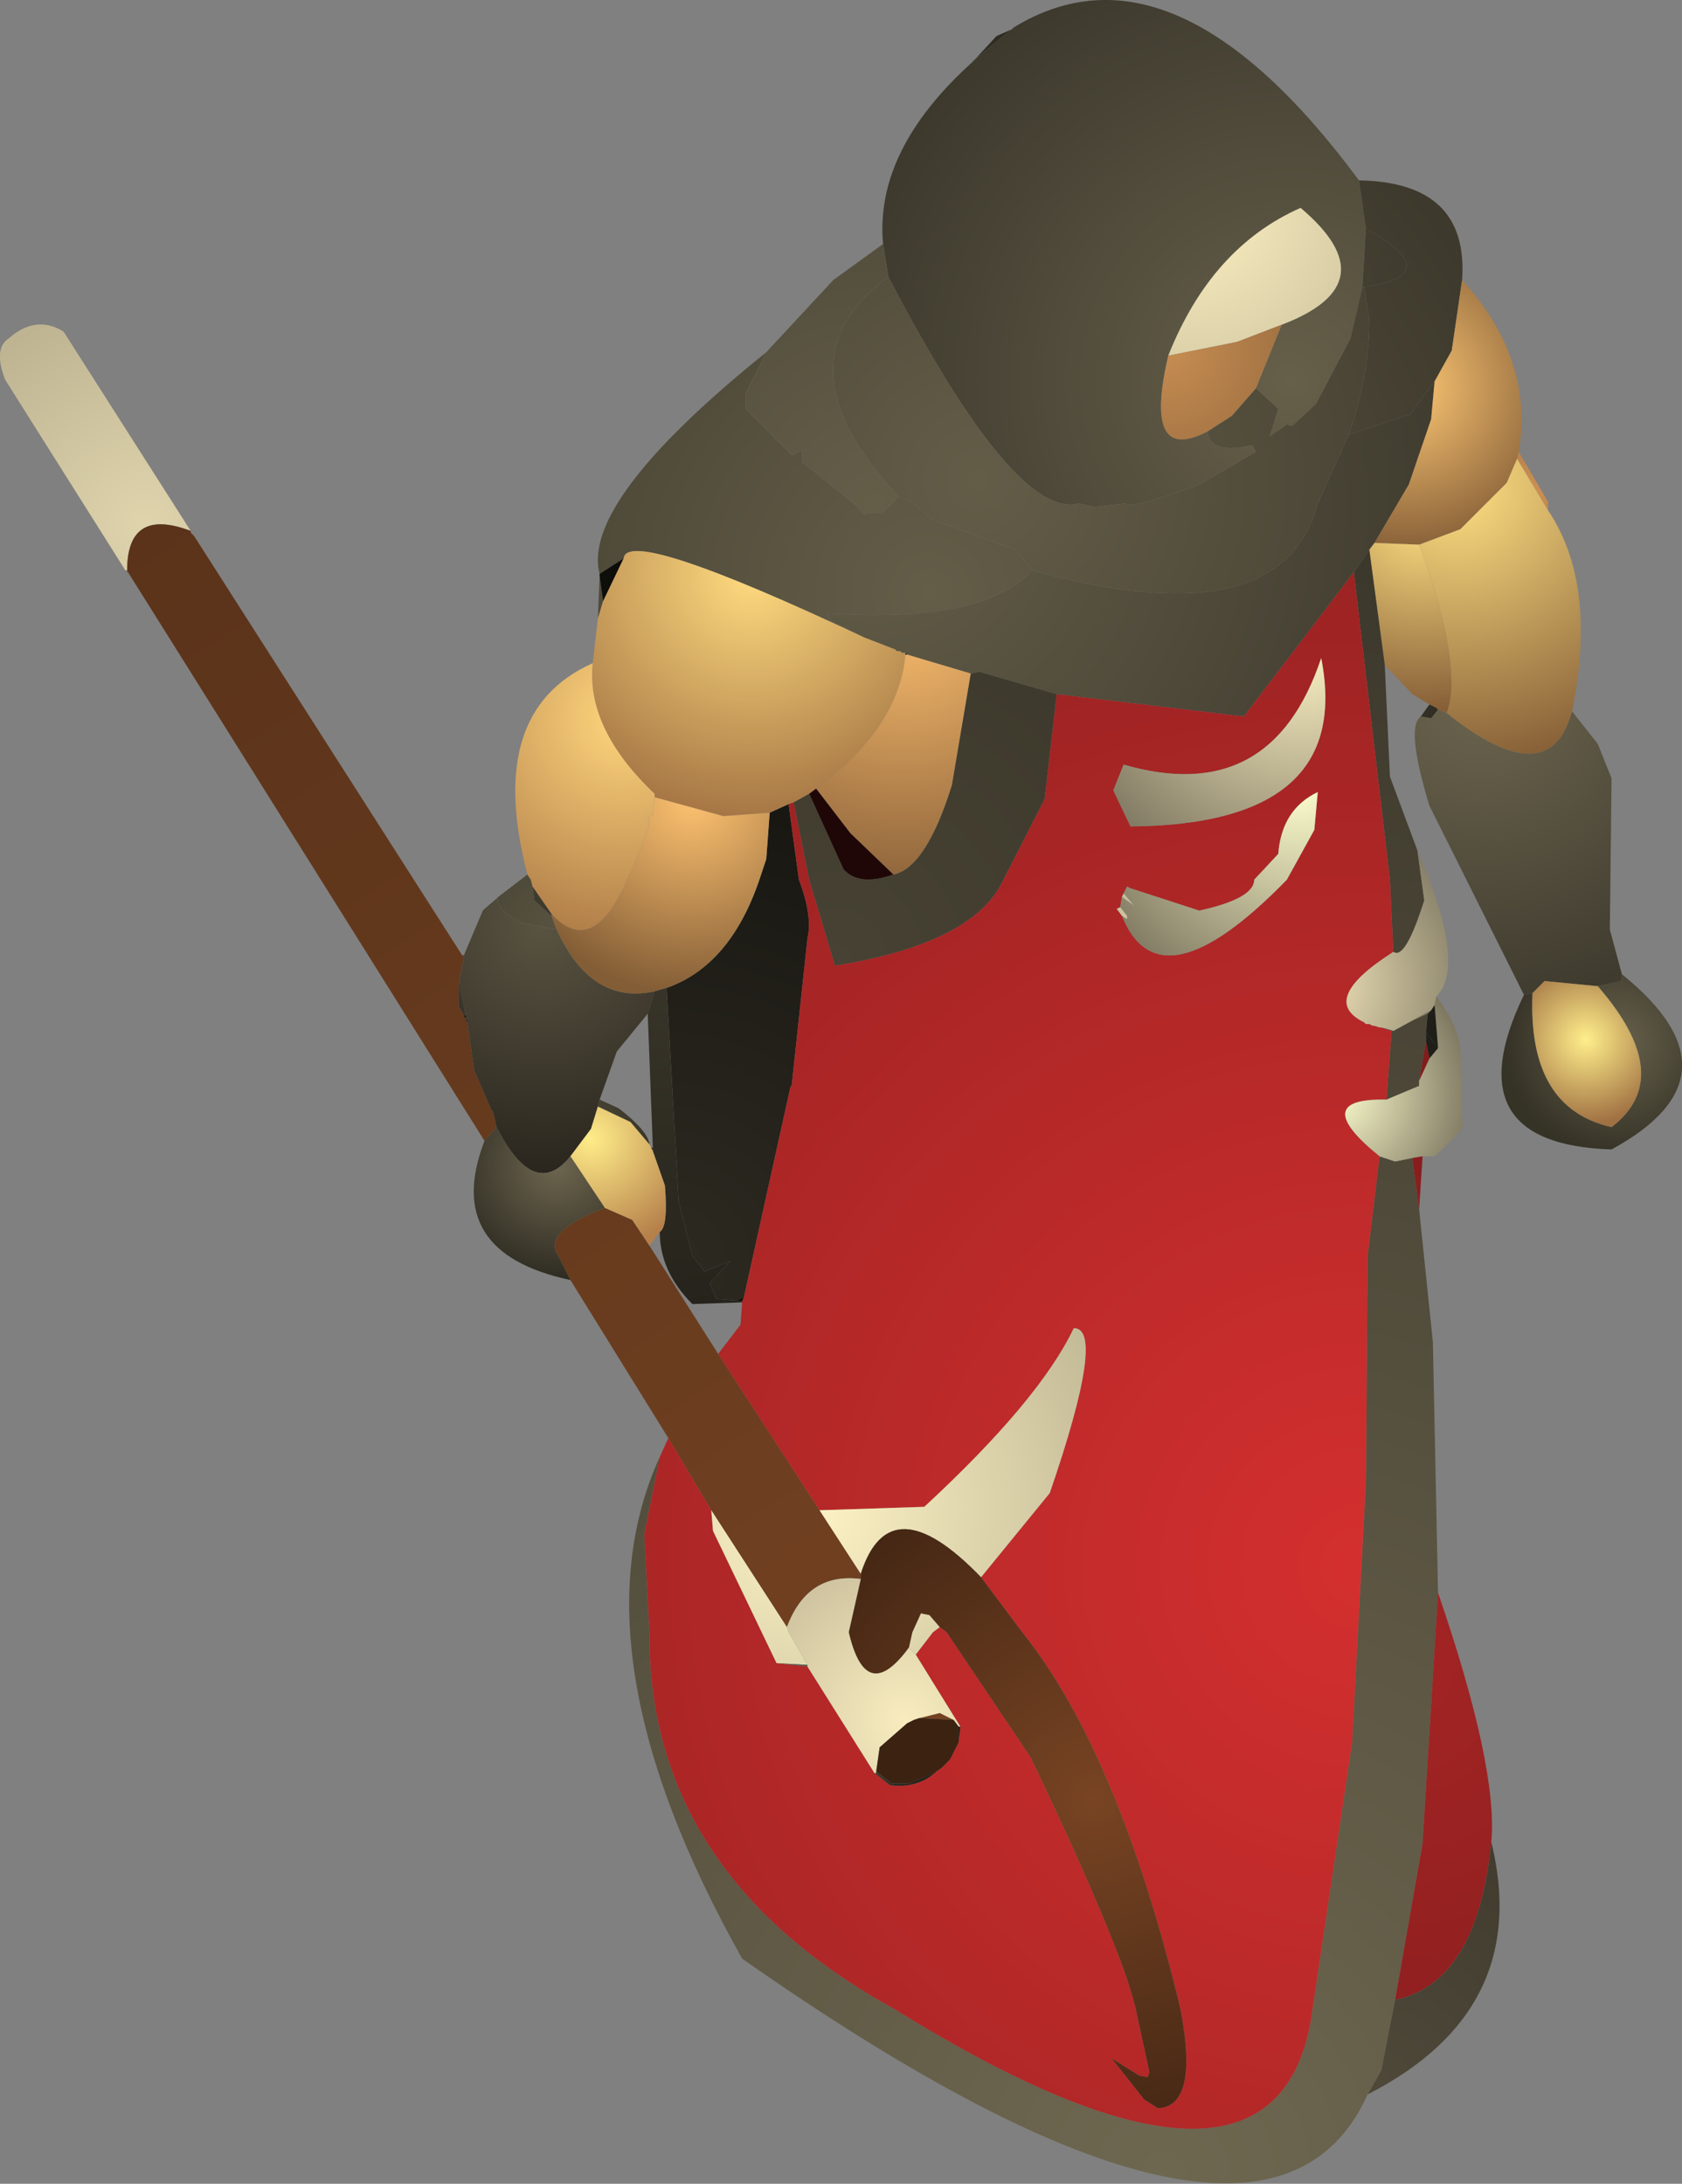 <?xml version="1.0" encoding="UTF-8" standalone="no"?>
<svg xmlns:ffdec="https://www.free-decompiler.com/flash" xmlns:xlink="http://www.w3.org/1999/xlink" ffdec:objectType="shape" height="63.55px" width="48.95px" xmlns="http://www.w3.org/2000/svg">
  <rect width="100%" height="100%" fill="#808080" stroke="none"/>
  <g transform="matrix(1.0, 0.0, 0.0, 1.0, 31.7, 49.85)">
    <path d="M-2.25 -49.0 L-3.3 -48.15 -2.7 -48.8 -2.25 -49.0" fill="url(#gradient0)" fill-rule="evenodd" stroke="none"/>
    <path d="M-3.45 -48.0 L-3.3 -48.1 -3.3 -48.15 -2.25 -49.0 -2.2 -49.05 Q2.45 -51.9 7.85 -44.6 L8.05 -43.2 7.95 -41.5 7.6 -40.0 6.6 -38.1 5.9 -37.45 5.75 -37.5 5.25 -37.15 5.5 -37.95 4.85 -38.55 5.6 -40.4 Q8.75 -41.6 6.15 -43.8 3.55 -42.65 2.3 -39.5 1.55 -36.3 3.45 -37.3 3.5 -36.6 4.75 -36.9 L4.85 -36.7 3.2 -35.75 Q1.15 -35.0 1.05 -35.2 L0.15 -35.1 -0.3 -35.2 Q-2.15 -34.7 -5.85 -41.8 L-6.0 -42.75 Q-6.25 -45.45 -3.45 -48.0" fill="url(#gradient1)" fill-rule="evenodd" stroke="none"/>
    <path d="M8.05 -43.2 L7.85 -44.6 Q11.05 -44.55 10.85 -41.7 L10.55 -39.65 10.05 -38.75 9.35 -37.8 7.55 -37.2 Q8.15 -38.9 8.15 -40.55 L8.0 -41.5 Q10.45 -41.85 8.05 -43.2 M-9.4 -39.6 L-10.0 -38.4 -10.0 -37.95 -8.65 -36.6 -8.35 -36.75 -8.35 -36.4 -6.85 -35.2 -6.55 -34.9 -6.0 -34.95 -5.55 -35.4 -5.1 -35.2 -4.6 -34.75 -2.15 -33.85 -1.65 -33.25 Q-3.1 -31.7 -7.6 -32.0 L-7.55 -31.8 -6.55 -31.3 Q-13.45 -34.55 -13.55 -33.6 L-14.25 -33.15 Q-14.8 -35.25 -9.4 -39.6 M-14.3 -31.85 L-14.25 -33.1 -14.15 -32.35 -14.3 -31.85" fill="url(#gradient2)" fill-rule="evenodd" stroke="none"/>
    <path d="M-6.0 -42.75 L-5.85 -41.8 Q-9.2 -39.3 -5.55 -35.4 L-6.0 -34.95 -6.55 -34.9 -6.85 -35.2 -8.35 -36.4 -8.35 -36.75 -8.65 -36.6 -10.0 -37.95 -10.0 -38.4 -9.4 -39.6 -7.45 -41.7 -6.0 -42.75 M7.95 -41.5 L8.05 -43.2 Q10.45 -41.85 8.0 -41.5 L7.95 -41.5 M7.55 -37.2 L9.35 -37.8 10.05 -38.75 9.95 -37.65 9.3 -35.75 8.3 -34.05 8.15 -33.85 7.7 -33.2 4.5 -29.0 -0.95 -29.65 -3.2 -30.3 -3.45 -30.25 -5.3 -30.8 -5.35 -30.85 -5.45 -30.85 -5.5 -30.9 -5.6 -30.9 -5.65 -30.95 -6.55 -31.3 -7.55 -31.8 -7.6 -32.0 Q-3.1 -31.7 -1.65 -33.25 5.6 -31.25 6.65 -35.2 L7.55 -37.2" fill="url(#gradient3)" fill-rule="evenodd" stroke="none"/>
    <path d="M-5.85 -41.8 Q-2.15 -34.7 -0.3 -35.2 L0.15 -35.1 1.05 -35.2 Q1.15 -35.0 3.2 -35.75 L4.85 -36.7 4.75 -36.9 Q3.5 -36.6 3.45 -37.3 L4.15 -37.75 4.85 -38.55 5.5 -37.95 5.25 -37.15 5.75 -37.5 5.9 -37.45 6.6 -38.1 7.6 -40.0 7.95 -41.5 8.0 -41.5 8.15 -40.55 Q8.15 -38.9 7.55 -37.2 L6.65 -35.2 Q5.6 -31.25 -1.65 -33.25 L-2.15 -33.85 -4.6 -34.75 -5.1 -35.2 -5.55 -35.4 Q-9.2 -39.3 -5.85 -41.8" fill="url(#gradient4)" fill-rule="evenodd" stroke="none"/>
    <path d="M-3.3 -48.15 L-3.3 -48.1 -3.45 -48.0 -3.3 -48.15" fill="url(#gradient5)" fill-rule="evenodd" stroke="none"/>
    <path d="M-14.25 -33.1 L-14.25 -33.15 -13.55 -33.6 -14.15 -32.35 -14.25 -33.1 M-12.3 -21.1 Q-10.45 -21.75 -9.6 -24.25 L-9.4 -24.85 -9.3 -26.2 -8.75 -26.45 -8.45 -24.25 Q-8.05 -23.2 -8.2 -22.55 L-8.65 -18.35 -8.7 -18.2 -10.05 -12.1 -10.25 -12.0 -10.85 -12.05 -11.05 -12.5 -10.45 -13.15 -11.2 -12.85 -11.55 -13.3 -11.95 -14.9 -12.3 -21.1 M-12.7 -16.45 L-12.7 -16.35 -12.75 -16.45 -12.7 -16.45" fill="url(#gradient6)" fill-rule="evenodd" stroke="none"/>
    <path d="M-6.55 -31.3 L-5.65 -30.95 -5.6 -30.9 -5.5 -30.9 -5.45 -30.85 -5.35 -30.85 -5.35 -30.8 Q-5.55 -28.65 -7.95 -26.9 L-8.15 -26.75 -8.6 -26.5 -8.75 -26.45 -9.3 -26.2 -10.65 -26.1 -12.65 -26.65 -12.65 -26.75 Q-14.65 -28.65 -14.45 -30.55 L-14.3 -31.85 -14.15 -32.35 -13.55 -33.6 Q-13.45 -34.55 -6.55 -31.3" fill="url(#gradient7)" fill-rule="evenodd" stroke="none"/>
    <path d="M10.05 -38.75 L10.55 -39.65 10.85 -41.7 Q12.95 -39.4 12.5 -36.7 L12.45 -36.5 12.15 -35.8 10.8 -34.45 9.6 -34.0 8.3 -34.05 9.3 -35.75 9.95 -37.65 10.05 -38.75" fill="url(#gradient8)" fill-rule="evenodd" stroke="none"/>
    <path d="M2.3 -39.5 Q3.55 -42.65 6.15 -43.8 8.75 -41.6 5.6 -40.4 L4.3 -39.9 2.3 -39.5" fill="url(#gradient9)" fill-rule="evenodd" stroke="none"/>
    <path d="M3.45 -37.3 Q1.55 -36.3 2.3 -39.5 L4.3 -39.9 5.6 -40.4 4.85 -38.55 4.15 -37.75 3.45 -37.3" fill="url(#gradient10)" fill-rule="evenodd" stroke="none"/>
    <path d="M12.45 -36.5 L12.5 -36.7 13.35 -35.25 13.35 -35.0 12.45 -36.5" fill="url(#gradient11)" fill-rule="evenodd" stroke="none"/>
    <path d="M9.6 -34.0 L10.8 -34.45 12.15 -35.8 12.45 -36.5 13.35 -35.0 Q14.8 -32.85 14.05 -29.15 13.4 -26.7 10.4 -29.1 10.9 -30.45 9.6 -34.0" fill="url(#gradient12)" fill-rule="evenodd" stroke="none"/>
    <path d="M8.15 -33.85 L8.3 -34.05 9.6 -34.0 Q10.9 -30.45 10.4 -29.1 L10.15 -29.2 10.1 -29.25 9.9 -29.35 9.4 -29.65 8.6 -30.5 8.15 -33.85" fill="url(#gradient13)" fill-rule="evenodd" stroke="none"/>
    <path d="M-28.05 -33.25 L-31.55 -38.8 Q-31.9 -39.7 -31.45 -40.0 -30.65 -40.7 -29.85 -40.2 L-26.15 -34.4 Q-28.0 -35.1 -28.0 -33.25 L-28.05 -33.25" fill="url(#gradient14)" fill-rule="evenodd" stroke="none"/>
    <path d="M-27.85 -33.0 L-28.05 -33.25 -28.0 -33.25 -27.85 -33.0" fill="url(#gradient15)" fill-rule="evenodd" stroke="none"/>
    <path d="M-12.25 -8.0 L-15.1 -12.6 -15.45 -13.3 Q-15.95 -14.0 -14.1 -14.7 L-13.3 -14.35 -12.8 -13.6 -10.8 -10.45 -7.85 -5.9 -6.65 -4.05 -6.65 -3.9 Q-8.2 -4.1 -8.8 -2.5 L-11.0 -5.9 -12.25 -8.0 M-17.6 -16.65 L-27.85 -33.0 -28.0 -33.25 Q-28.0 -35.1 -26.15 -34.4 L-26.15 -34.35 -26.05 -34.25 -18.25 -22.05 -18.2 -22.0 -18.35 -21.2 -18.35 -21.15 -18.35 -20.55 -18.2 -20.3 -18.15 -20.2 -18.15 -20.15 -18.1 -20.1 -17.9 -18.7 -17.4 -17.55 -17.35 -17.5 -17.25 -17.05 -17.6 -16.65 M-3.95 0.2 L-4.95 0.15 -4.35 0.0 -3.95 0.2" fill="url(#gradient16)" fill-rule="evenodd" stroke="none"/>
    <path d="M10.4 -29.1 Q13.4 -26.7 14.05 -29.15 L14.8 -28.2 15.2 -27.2 15.15 -22.8 15.5 -21.5 15.5 -21.3 14.8 -21.15 13.25 -21.3 12.9 -20.95 12.65 -20.9 9.9 -26.4 Q9.2 -28.7 9.65 -29.0 L9.95 -28.95 10.15 -29.2 10.4 -29.1" fill="url(#gradient17)" fill-rule="evenodd" stroke="none"/>
    <path d="M-18.25 -22.05 L-18.2 -22.05 -18.2 -22.0 -18.25 -22.05" fill="url(#gradient18)" fill-rule="evenodd" stroke="none"/>
    <path d="M-18.2 -22.05 L-17.65 -23.35 -17.6 -23.4 -17.25 -23.7 -17.2 -23.75 Q-17.35 -23.45 -16.55 -23.0 L-15.5 -22.8 Q-14.5 -20.6 -12.65 -21.0 L-12.85 -20.35 -13.75 -19.25 -14.25 -17.85 -14.3 -17.65 -14.5 -17.0 -15.1 -16.2 Q-16.15 -14.9 -17.25 -17.05 L-17.35 -17.5 -17.4 -17.55 -17.9 -18.7 -18.1 -20.1 -18.1 -20.15 -18.15 -20.15 -18.15 -20.2 -18.15 -20.3 -18.25 -20.85 -18.35 -21.2 -18.2 -22.0 -18.2 -22.05" fill="url(#gradient19)" fill-rule="evenodd" stroke="none"/>
    <path d="M-17.2 -23.75 L-16.35 -24.4 -16.25 -24.25 -16.2 -24.05 -16.15 -23.65 -15.65 -23.2 -15.5 -22.8 -16.55 -23.0 Q-17.35 -23.45 -17.2 -23.75" fill="url(#gradient20)" fill-rule="evenodd" stroke="none"/>
    <path d="M-16.35 -24.4 Q-17.6 -29.15 -14.45 -30.55 -14.65 -28.65 -12.65 -26.75 L-12.65 -26.65 -12.7 -26.15 -12.85 -26.05 Q-12.65 -25.95 -13.45 -24.25 -14.45 -21.95 -15.65 -23.25 L-16.2 -24.05 -16.25 -24.25 -16.35 -24.4" fill="url(#gradient21)" fill-rule="evenodd" stroke="none"/>
    <path d="M7.7 -33.2 L8.15 -33.85 8.6 -30.5 8.75 -27.25 9.55 -25.1 9.75 -23.65 Q9.2 -21.9 8.85 -22.15 L8.75 -24.25 7.7 -33.2 M9.6 -14.65 L10.0 -10.8 10.15 -3.5 9.7 3.8 8.9 8.35 8.5 10.4 8.1 11.1 Q5.1 17.8 -10.1 7.15 -15.1 -1.75 -12.5 -7.45 L-12.95 -5.2 -12.8 -2.35 Q-12.85 4.65 -5.7 8.6 5.6 15.6 6.5 8.6 L7.65 0.85 8.05 -6.7 8.1 -13.3 8.45 -16.2 8.9 -16.05 9.4 -16.15 9.6 -14.65 M8.85 -19.85 L9.4 -20.15 9.85 -20.35 9.8 -19.8 9.8 -19.55 9.6 -18.4 9.6 -18.25 8.65 -17.85 8.8 -19.85 8.85 -19.85" fill="url(#gradient22)" fill-rule="evenodd" stroke="none"/>
    <path d="M-0.95 -29.65 L4.5 -29.0 7.7 -33.2 8.75 -24.25 8.85 -22.15 Q6.65 -20.75 8.0 -20.1 L8.05 -20.05 8.15 -20.05 8.25 -20.0 8.3 -20.0 8.45 -19.95 8.5 -19.95 8.8 -19.85 8.65 -17.85 Q6.35 -17.9 8.45 -16.2 L8.1 -13.3 8.05 -6.7 7.65 0.85 6.5 8.6 Q5.6 15.6 -5.7 8.6 -12.85 4.65 -12.8 -2.35 L-12.95 -5.2 -12.5 -7.45 -12.25 -8.0 -11.0 -5.9 -10.95 -5.3 -9.1 -1.45 -8.2 -1.35 -6.25 1.75 -5.8 2.1 Q-5.05 2.2 -4.5 1.75 L-4.45 1.7 -4.3 1.6 -4.05 1.35 -3.8 0.85 -3.8 0.8 -3.75 0.4 -5.05 -1.7 -4.55 -2.35 -4.35 -2.5 -4.15 -2.35 -1.7 1.3 Q0.95 6.85 1.35 8.6 L1.75 10.45 1.7 10.6 1.45 10.55 0.65 10.05 1.6 11.25 2.0 11.5 Q3.2 11.45 2.65 8.6 0.85 1.15 -1.95 -2.35 L-3.15 -3.95 -1.15 -6.4 Q0.5 -11.2 -0.45 -11.2 -1.45 -9.1 -4.8 -6.0 L-7.85 -5.9 -10.8 -10.45 -10.15 -11.3 -10.1 -11.95 -10.1 -12.0 -10.05 -12.1 -8.7 -18.2 -8.65 -18.3 -8.65 -18.35 -8.2 -22.55 Q-8.05 -23.2 -8.45 -24.25 L-8.75 -26.45 -8.6 -26.5 -8.15 -24.25 -7.4 -21.75 Q-3.35 -22.4 -2.5 -24.25 L-1.3 -26.6 -0.95 -29.65 M1.0 -23.85 L0.95 -23.75 0.9 -23.45 0.8 -23.4 0.95 -23.2 Q2.05 -20.45 5.75 -24.25 L6.55 -25.7 6.65 -26.8 Q5.6 -26.3 5.5 -25.0 L4.8 -24.25 Q4.8 -23.7 3.2 -23.35 L1.2 -24.0 1.1 -24.05 1.0 -23.85 M1.0 -27.6 L0.7 -26.85 1.2 -25.8 Q7.7 -25.85 6.75 -30.7 5.3 -26.35 1.0 -27.6" fill="url(#gradient23)" fill-rule="evenodd" stroke="none"/>
    <path d="M-3.45 -30.25 L-3.2 -30.3 -0.95 -29.65 -1.3 -26.6 -2.5 -24.25 Q-3.35 -22.4 -7.4 -21.75 L-8.15 -24.25 -8.6 -26.5 -8.15 -26.75 -7.15 -24.55 Q-6.7 -24.05 -5.7 -24.4 -4.75 -24.6 -4.0 -27.0 L-3.45 -30.25" fill="url(#gradient24)" fill-rule="evenodd" stroke="none"/>
    <path d="M-5.3 -30.8 L-3.45 -30.25 -4.0 -27.0 Q-4.75 -24.6 -5.7 -24.4 L-6.95 -25.6 -7.95 -26.9 Q-5.55 -28.65 -5.35 -30.8 L-5.3 -30.8" fill="url(#gradient25)" fill-rule="evenodd" stroke="none"/>
    <path d="M-5.35 -30.85 L-5.3 -30.8 -5.35 -30.8 -5.35 -30.85" fill="url(#gradient26)" fill-rule="evenodd" stroke="none"/>
    <path d="M9.55 -25.1 Q11.0 -21.75 10.1 -20.85 L10.05 -20.6 9.95 -20.45 9.4 -20.15 8.85 -19.85 8.5 -19.95 8.45 -19.95 8.3 -20.0 8.25 -20.0 8.15 -20.05 8.05 -20.05 8.0 -20.1 Q6.65 -20.75 8.85 -22.15 9.2 -21.9 9.75 -23.65 L9.55 -25.1" fill="url(#gradient27)" fill-rule="evenodd" stroke="none"/>
    <path d="M8.5 -19.95 L8.85 -19.85 8.8 -19.85 8.5 -19.95" fill="url(#gradient28)" fill-rule="evenodd" stroke="none"/>
    <path d="M10.1 -20.85 Q10.75 -20.0 10.8 -19.3 L10.85 -17.2 Q11.05 -17.1 10.05 -16.2 L9.7 -16.2 9.4 -16.15 8.9 -16.05 8.45 -16.2 Q6.35 -17.9 8.65 -17.85 L9.6 -18.25 9.6 -18.4 9.9 -19.05 10.15 -19.35 10.05 -20.6 10.1 -20.85" fill="url(#gradient29)" fill-rule="evenodd" stroke="none"/>
    <path d="M9.7 -16.2 L9.6 -14.65 9.4 -16.15 9.7 -16.2 M10.15 -3.5 Q11.9 1.6 11.7 3.75 11.3 7.85 8.9 8.35 L9.7 3.8 10.15 -3.5 M9.6 -18.4 L9.8 -19.55 9.9 -19.05 9.6 -18.4" fill="url(#gradient30)" fill-rule="evenodd" stroke="none"/>
    <path d="M9.8 -19.8 L10.15 -19.35 9.9 -19.05 9.8 -19.55 9.8 -19.8" fill="url(#gradient31)" fill-rule="evenodd" stroke="none"/>
    <path d="M9.95 -20.45 L10.05 -20.6 10.15 -19.35 9.8 -19.8 9.85 -20.35 9.95 -20.45" fill="url(#gradient32)" fill-rule="evenodd" stroke="none"/>
    <path d="M9.65 -29.0 L9.9 -29.35 10.1 -29.25 10.15 -29.2 9.95 -28.95 9.65 -29.0" fill="url(#gradient33)" fill-rule="evenodd" stroke="none"/>
    <path d="M12.65 -20.9 L12.9 -20.95 Q12.75 -17.6 15.2 -17.05 17.1 -18.5 14.8 -21.15 L15.5 -21.3 15.5 -21.5 Q19.15 -18.55 15.2 -16.4 10.55 -16.55 12.65 -20.9" fill="url(#gradient34)" fill-rule="evenodd" stroke="none"/>
    <path d="M12.9 -20.95 L13.25 -21.3 14.8 -21.15 Q17.1 -18.5 15.2 -17.05 12.75 -17.6 12.9 -20.95" fill="url(#gradient35)" fill-rule="evenodd" stroke="none"/>
    <path d="M-8.7 -18.2 L-8.65 -18.35 -8.65 -18.3 -8.7 -18.2 M-5.7 -24.4 Q-6.7 -24.05 -7.15 -24.55 L-8.15 -26.75 -7.95 -26.9 -6.95 -25.6 -5.7 -24.4" fill="url(#gradient36)" fill-rule="evenodd" stroke="none"/>
    <path d="M-9.3 -26.2 L-9.4 -24.85 -9.6 -24.25 Q-10.45 -21.75 -12.3 -21.1 L-12.65 -21.0 Q-14.5 -20.6 -15.5 -22.8 L-15.65 -23.2 -15.65 -23.25 Q-14.45 -21.95 -13.45 -24.25 -12.65 -25.95 -12.85 -26.05 L-12.7 -26.15 -12.65 -26.65 -10.65 -26.1 -9.3 -26.2" fill="url(#gradient37)" fill-rule="evenodd" stroke="none"/>
    <path d="M1.0 -27.6 Q5.3 -26.35 6.75 -30.7 7.7 -25.85 1.2 -25.8 L0.7 -26.85 1.0 -27.6" fill="url(#gradient38)" fill-rule="evenodd" stroke="none"/>
    <path d="M1.0 -23.85 L1.1 -24.05 1.2 -24.0 3.2 -23.35 Q4.8 -23.7 4.8 -24.25 L5.5 -25.0 Q5.6 -26.3 6.65 -26.8 L6.55 -25.7 5.75 -24.25 Q2.05 -20.45 0.95 -23.2 L1.1 -23.1 1.1 -23.2 0.9 -23.45 0.95 -23.75 1.3 -23.5 1.0 -23.85" fill="url(#gradient39)" fill-rule="evenodd" stroke="none"/>
    <path d="M0.95 -23.75 L1.0 -23.85 1.3 -23.5 0.95 -23.75" fill="url(#gradient40)" fill-rule="evenodd" stroke="none"/>
    <path d="M0.95 -23.2 L0.8 -23.4 0.9 -23.45 1.1 -23.2 1.1 -23.1 0.95 -23.2" fill="url(#gradient41)" fill-rule="evenodd" stroke="none"/>
    <path d="M-15.65 -23.25 L-15.65 -23.2 -16.15 -23.65 -16.2 -24.05 -15.65 -23.25" fill="url(#gradient42)" fill-rule="evenodd" stroke="none"/>
    <path d="M-12.3 -21.1 L-11.95 -14.9 -11.55 -13.3 -11.2 -12.85 -10.45 -13.15 -11.05 -12.5 -10.85 -12.05 -10.25 -12.0 -10.1 -12.0 -10.1 -11.95 -11.55 -11.9 Q-12.5 -12.85 -12.5 -14.0 -12.25 -14.15 -12.35 -15.35 L-12.7 -16.35 -12.7 -16.45 -12.85 -20.35 -12.65 -21.0 -12.3 -21.1" fill="url(#gradient43)" fill-rule="evenodd" stroke="none"/>
    <path d="M-18.35 -21.2 L-18.25 -20.85 -18.35 -21.15 -18.35 -21.2 M-18.15 -20.3 L-18.15 -20.2 -18.2 -20.3 -18.15 -20.3 M-18.15 -20.15 L-18.1 -20.15 -18.1 -20.1 -18.15 -20.15" fill="url(#gradient44)" fill-rule="evenodd" stroke="none"/>
    <path d="M-18.25 -20.85 L-18.15 -20.3 -18.2 -20.3 -18.35 -20.55 -18.35 -21.15 -18.25 -20.85" fill="url(#gradient45)" fill-rule="evenodd" stroke="none"/>
    <path d="M-10.25 -12.0 L-10.05 -12.1 -10.1 -12.0 -10.25 -12.0" fill="url(#gradient46)" fill-rule="evenodd" stroke="none"/>
    <path d="M9.4 -20.15 L9.95 -20.45 9.85 -20.35 9.4 -20.15" fill="url(#gradient47)" fill-rule="evenodd" stroke="none"/>
    <path d="M-12.5 -14.0 L-12.8 -13.6 -13.3 -14.35 -14.1 -14.7 -15.1 -16.2 -14.5 -17.0 -14.3 -17.65 -13.35 -17.2 -12.8 -16.55 -12.75 -16.45 -12.7 -16.35 -12.35 -15.35 Q-12.25 -14.15 -12.5 -14.0" fill="url(#gradient48)" fill-rule="evenodd" stroke="none"/>
    <path d="M-15.1 -12.6 Q-18.85 -13.4 -17.6 -16.65 L-17.25 -17.05 Q-16.15 -14.9 -15.1 -16.2 L-14.1 -14.7 Q-15.95 -14.0 -15.45 -13.3 L-15.1 -12.6 M-14.3 -17.65 L-14.25 -17.85 -13.7 -17.6 Q-12.85 -16.95 -12.8 -16.55 L-13.35 -17.2 -14.3 -17.65" fill="url(#gradient49)" fill-rule="evenodd" stroke="none"/>
    <path d="M11.7 3.75 Q12.9 8.65 8.1 11.1 L8.5 10.4 8.9 8.35 Q11.3 7.85 11.7 3.75" fill="url(#gradient50)" fill-rule="evenodd" stroke="none"/>
    <path d="M-7.85 -5.9 L-4.8 -6.0 Q-1.45 -9.1 -0.45 -11.2 0.5 -11.2 -1.15 -6.4 L-3.15 -3.95 Q-5.8 -6.7 -6.65 -4.05 L-7.85 -5.9 M-4.35 -2.5 L-4.55 -2.35 -5.05 -1.7 -5.25 -1.9 -5.15 -2.35 -4.9 -2.9 -4.65 -2.85 -4.35 -2.5 M-9.1 -1.45 L-10.95 -5.3 -11.0 -5.9 -8.8 -2.5 -8.75 -2.35 -8.2 -1.4 -9.1 -1.45" fill="url(#gradient51)" fill-rule="evenodd" stroke="none"/>
    <path d="M-3.15 -3.95 L-1.95 -2.35 Q0.85 1.15 2.65 8.6 3.2 11.45 2.0 11.5 L1.6 11.25 0.65 10.05 1.45 10.55 1.7 10.6 1.75 10.45 1.35 8.6 Q0.95 6.85 -1.7 1.3 L-4.15 -2.35 -4.35 -2.5 -4.65 -2.85 -4.9 -2.9 -5.15 -2.35 -5.25 -1.9 Q-6.5 -0.2 -7.0 -2.35 L-6.65 -3.9 -6.65 -4.05 Q-5.8 -6.7 -3.15 -3.95" fill="url(#gradient52)" fill-rule="evenodd" stroke="none"/>
    <path d="M-8.2 -1.35 L-9.1 -1.45 -8.2 -1.4 -8.2 -1.35" fill="url(#gradient53)" fill-rule="evenodd" stroke="none"/>
    <path d="M-5.05 -1.7 L-3.75 0.4 -3.8 0.4 -3.95 0.2 -4.35 0.0 -4.95 0.15 -5.1 0.2 -5.3 0.3 -6.1 1.0 -6.2 1.7 -6.2 1.75 -6.25 1.75 -8.2 -1.35 -8.2 -1.4 -8.75 -2.35 -8.8 -2.5 Q-8.2 -4.1 -6.65 -3.9 L-7.0 -2.35 Q-6.5 -0.2 -5.25 -1.9 L-5.05 -1.7" fill="url(#gradient54)" fill-rule="evenodd" stroke="none"/>
    <path d="M-3.75 0.4 L-3.8 0.8 -3.8 0.4 -3.75 0.4 M-4.5 1.75 Q-5.05 2.2 -5.8 2.1 L-6.25 1.75 -6.2 1.75 -6.2 1.7 -5.75 2.05 -5.25 2.05 -4.5 1.75" fill="url(#gradient55)" fill-rule="evenodd" stroke="none"/>
    <path d="M-3.8 0.8 L-3.8 0.85 -4.05 1.35 -4.3 1.6 -4.45 1.7 -4.5 1.75 -5.25 2.05 -5.75 2.05 -6.2 1.7 -6.1 1.0 -5.3 0.3 -5.1 0.2 -4.95 0.15 -3.95 0.2 -3.8 0.4 -3.8 0.8" fill="url(#gradient56)" fill-rule="evenodd" stroke="none"/>
  </g>
  <defs>
    <radialGradient cx="0" cy="0" gradientTransform="matrix(0.003, 0.0, 0.0, 0.003, -3.8, -47.8)" gradientUnits="userSpaceOnUse" id="gradient0" r="819.2" spreadMethod="pad">
      <stop offset="0.0" stop-color="#312e24"/>
      <stop offset="1.0" stop-color="#2e2b22"/>
    </radialGradient>
    <radialGradient cx="0" cy="0" gradientTransform="matrix(0.016, 0.0, 0.0, 0.016, 5.85, -38.75)" gradientUnits="userSpaceOnUse" id="gradient1" r="819.2" spreadMethod="pad">
      <stop offset="0.0" stop-color="#66604a"/>
      <stop offset="1.0" stop-color="#3d392d"/>
    </radialGradient>
    <radialGradient cx="0" cy="0" gradientTransform="matrix(0.023, 0.0, 0.0, 0.023, -4.65, -32.6)" gradientUnits="userSpaceOnUse" id="gradient2" r="819.2" spreadMethod="pad">
      <stop offset="0.0" stop-color="#645d48"/>
      <stop offset="1.0" stop-color="#3c382b"/>
    </radialGradient>
    <radialGradient cx="0" cy="0" gradientTransform="matrix(0.021, 0.0, 0.0, 0.021, -6.25, -35.2)" gradientUnits="userSpaceOnUse" id="gradient3" r="819.2" spreadMethod="pad">
      <stop offset="0.0" stop-color="#645e49"/>
      <stop offset="1.0" stop-color="#3f3b2e"/>
    </radialGradient>
    <radialGradient cx="0" cy="0" gradientTransform="matrix(0.016, 0.0, 0.0, 0.016, -3.25, -35.9)" gradientUnits="userSpaceOnUse" id="gradient4" r="819.2" spreadMethod="pad">
      <stop offset="0.0" stop-color="#635d48"/>
      <stop offset="1.0" stop-color="#474233"/>
    </radialGradient>
    <radialGradient cx="0" cy="0" gradientTransform="matrix(0.002, 0.0, 0.0, 0.002, -3.55, -48.0)" gradientUnits="userSpaceOnUse" id="gradient5" r="819.2" spreadMethod="pad">
      <stop offset="0.0" stop-color="#363327"/>
      <stop offset="1.0" stop-color="#302d23"/>
    </radialGradient>
    <radialGradient cx="0" cy="0" gradientTransform="matrix(0.026, 0.0, 0.0, 0.026, -12.3, -13.05)" gradientUnits="userSpaceOnUse" id="gradient6" r="819.2" spreadMethod="pad">
      <stop offset="0.0" stop-color="#2d2a21"/>
      <stop offset="1.0" stop-color="#0c0c09"/>
    </radialGradient>
    <radialGradient cx="0" cy="0" gradientTransform="matrix(0.009, 0.0, 0.0, 0.009, -9.85, -33.15)" gradientUnits="userSpaceOnUse" id="gradient7" r="819.2" spreadMethod="pad">
      <stop offset="0.0" stop-color="#ffdb7f"/>
      <stop offset="1.0" stop-color="#a27242"/>
    </radialGradient>
    <radialGradient cx="0" cy="0" gradientTransform="matrix(0.006, 0.0, 0.0, 0.006, 9.15, -38.6)" gradientUnits="userSpaceOnUse" id="gradient8" r="819.2" spreadMethod="pad">
      <stop offset="0.0" stop-color="#ffc975"/>
      <stop offset="1.0" stop-color="#845d36"/>
    </radialGradient>
    <radialGradient cx="0" cy="0" gradientTransform="matrix(0.006, 0.0, 0.0, 0.006, 3.05, -43.65)" gradientUnits="userSpaceOnUse" id="gradient9" r="819.2" spreadMethod="pad">
      <stop offset="0.0" stop-color="#fbeec1"/>
      <stop offset="1.0" stop-color="#d7cca5"/>
    </radialGradient>
    <radialGradient cx="0" cy="0" gradientTransform="matrix(0.005, 0.0, 0.0, 0.005, 2.25, -39.7)" gradientUnits="userSpaceOnUse" id="gradient10" r="819.2" spreadMethod="pad">
      <stop offset="0.0" stop-color="#c78d52"/>
      <stop offset="1.0" stop-color="#9c6e40"/>
    </radialGradient>
    <radialGradient cx="0" cy="0" gradientTransform="matrix(0.002, 0.0, 0.0, 0.002, 12.9, -35.55)" gradientUnits="userSpaceOnUse" id="gradient11" r="819.2" spreadMethod="pad">
      <stop offset="0.0" stop-color="#cd9054"/>
      <stop offset="1.0" stop-color="#b27e49"/>
    </radialGradient>
    <radialGradient cx="0" cy="0" gradientTransform="matrix(0.01, 0.0, 0.0, 0.01, 10.7, -35.7)" gradientUnits="userSpaceOnUse" id="gradient12" r="819.2" spreadMethod="pad">
      <stop offset="0.0" stop-color="#ffe082"/>
      <stop offset="1.0" stop-color="#865f37"/>
    </radialGradient>
    <radialGradient cx="0" cy="0" gradientTransform="matrix(0.007, 0.0, 0.0, 0.007, 9.7, -34.9)" gradientUnits="userSpaceOnUse" id="gradient13" r="819.2" spreadMethod="pad">
      <stop offset="0.0" stop-color="#ffe183"/>
      <stop offset="1.0" stop-color="#865e37"/>
    </radialGradient>
    <radialGradient cx="0" cy="0" gradientTransform="matrix(0.008, 0.0, 0.0, 0.008, -27.45, -34.6)" gradientUnits="userSpaceOnUse" id="gradient14" r="819.2" spreadMethod="pad">
      <stop offset="0.0" stop-color="#dfd4ac"/>
      <stop offset="1.0" stop-color="#beb492"/>
    </radialGradient>
    <radialGradient cx="0" cy="0" gradientTransform="matrix(0.007, 0.0, 0.0, 0.007, -28.1, -33.35)" gradientUnits="userSpaceOnUse" id="gradient15" r="819.2" spreadMethod="pad">
      <stop offset="0.0" stop-color="#77715c"/>
      <stop offset="1.0" stop-color="#5f5a49"/>
    </radialGradient>
    <radialGradient cx="0" cy="0" gradientTransform="matrix(0.051, 0.0, 0.0, 0.051, -5.35, 0.25)" gradientUnits="userSpaceOnUse" id="gradient16" r="819.2" spreadMethod="pad">
      <stop offset="0.0" stop-color="#724121"/>
      <stop offset="1.0" stop-color="#5a331a"/>
    </radialGradient>
    <radialGradient cx="0" cy="0" gradientTransform="matrix(0.011, 0.0, 0.0, 0.011, 11.4, -29.65)" gradientUnits="userSpaceOnUse" id="gradient17" r="819.2" spreadMethod="pad">
      <stop offset="0.0" stop-color="#6c654f"/>
      <stop offset="1.0" stop-color="#3f3b2e"/>
    </radialGradient>
    <radialGradient cx="0" cy="0" gradientTransform="matrix(0.008, 0.0, 0.0, 0.008, -17.75, -23.35)" gradientUnits="userSpaceOnUse" id="gradient18" r="819.2" spreadMethod="pad">
      <stop offset="0.0" stop-color="#423e30"/>
      <stop offset="1.0" stop-color="#0c0c09"/>
    </radialGradient>
    <radialGradient cx="0" cy="0" gradientTransform="matrix(0.009, 0.0, 0.0, 0.009, -15.9, -22.95)" gradientUnits="userSpaceOnUse" id="gradient19" r="819.2" spreadMethod="pad">
      <stop offset="0.0" stop-color="#595341"/>
      <stop offset="1.0" stop-color="#29251d"/>
    </radialGradient>
    <radialGradient cx="0" cy="0" gradientTransform="matrix(0.003, 0.0, 0.0, 0.003, -15.5, -22.9)" gradientUnits="userSpaceOnUse" id="gradient20" r="819.2" spreadMethod="pad">
      <stop offset="0.0" stop-color="#585340"/>
      <stop offset="1.0" stop-color="#4a4636"/>
    </radialGradient>
    <radialGradient cx="0" cy="0" gradientTransform="matrix(0.008, 0.0, 0.0, 0.008, -13.55, -28.95)" gradientUnits="userSpaceOnUse" id="gradient21" r="819.2" spreadMethod="pad">
      <stop offset="0.0" stop-color="#ffd67d"/>
      <stop offset="1.0" stop-color="#ae7b47"/>
    </radialGradient>
    <radialGradient cx="0" cy="0" gradientTransform="matrix(0.06, 0.0, 0.0, 0.06, 2.15, 13.4)" gradientUnits="userSpaceOnUse" id="gradient22" r="819.2" spreadMethod="pad">
      <stop offset="0.0" stop-color="#6e6750"/>
      <stop offset="1.0" stop-color="#3a362a"/>
    </radialGradient>
    <radialGradient cx="0" cy="0" gradientTransform="matrix(0.037, 0.0, 0.0, 0.037, 7.9, -4.25)" gradientUnits="userSpaceOnUse" id="gradient23" r="819.2" spreadMethod="pad">
      <stop offset="0.0" stop-color="#d42f2f"/>
      <stop offset="1.0" stop-color="#9a2222"/>
    </radialGradient>
    <radialGradient cx="0" cy="0" gradientTransform="matrix(0.013, 0.0, 0.0, 0.013, -7.45, -21.85)" gradientUnits="userSpaceOnUse" id="gradient24" r="819.2" spreadMethod="pad">
      <stop offset="0.0" stop-color="#474233"/>
      <stop offset="1.0" stop-color="#3d392c"/>
    </radialGradient>
    <radialGradient cx="0" cy="0" gradientTransform="matrix(0.01, 0.0, 0.0, 0.01, -5.4, -32.3)" gradientUnits="userSpaceOnUse" id="gradient25" r="819.2" spreadMethod="pad">
      <stop offset="0.0" stop-color="#ffc170"/>
      <stop offset="1.0" stop-color="#8e643b"/>
    </radialGradient>
    <radialGradient cx="0" cy="0" gradientTransform="matrix(0.018, 0.0, 0.0, 0.018, -0.4, -29.65)" gradientUnits="userSpaceOnUse" id="gradient26" r="819.2" spreadMethod="pad">
      <stop offset="0.0" stop-color="#0c0c09"/>
      <stop offset="1.0" stop-color="#0c0c09"/>
    </radialGradient>
    <radialGradient cx="0" cy="0" gradientTransform="matrix(0.006, 0.0, 0.0, 0.006, 6.4, -21.2)" gradientUnits="userSpaceOnUse" id="gradient27" r="819.2" spreadMethod="pad">
      <stop offset="0.0" stop-color="#f5e8bc"/>
      <stop offset="1.0" stop-color="#847d66"/>
    </radialGradient>
    <radialGradient cx="0" cy="0" gradientTransform="matrix(0.002, 0.0, 0.0, 0.002, 8.8, -19.95)" gradientUnits="userSpaceOnUse" id="gradient28" r="819.2" spreadMethod="pad">
      <stop offset="0.0" stop-color="#413e32"/>
      <stop offset="1.0" stop-color="#201f19"/>
    </radialGradient>
    <radialGradient cx="0" cy="0" gradientTransform="matrix(0.005, 0.0, 0.0, 0.005, 7.1, -18.0)" gradientUnits="userSpaceOnUse" id="gradient29" r="819.2" spreadMethod="pad">
      <stop offset="0.0" stop-color="#ffffcf"/>
      <stop offset="1.0" stop-color="#7d7760"/>
    </radialGradient>
    <radialGradient cx="0" cy="0" gradientTransform="matrix(0.024, 0.0, 0.0, 0.024, 8.85, -1.45)" gradientUnits="userSpaceOnUse" id="gradient30" r="819.2" spreadMethod="pad">
      <stop offset="0.0" stop-color="#a42424"/>
      <stop offset="1.0" stop-color="#7e1b1b"/>
    </radialGradient>
    <radialGradient cx="0" cy="0" gradientTransform="matrix(0.003, 0.0, 0.0, 0.003, 9.95, -19.75)" gradientUnits="userSpaceOnUse" id="gradient31" r="819.2" spreadMethod="pad">
      <stop offset="0.0" stop-color="#1f1e18"/>
      <stop offset="1.0" stop-color="#1f1e18"/>
    </radialGradient>
    <radialGradient cx="0" cy="0" gradientTransform="matrix(0.004, 0.0, 0.0, 0.004, 9.95, -19.75)" gradientUnits="userSpaceOnUse" id="gradient32" r="819.2" spreadMethod="pad">
      <stop offset="0.0" stop-color="#1f1e18"/>
      <stop offset="1.0" stop-color="#1f1e18"/>
    </radialGradient>
    <radialGradient cx="0" cy="0" gradientTransform="matrix(0.002, 0.0, 0.0, 0.002, 9.7, -29.05)" gradientUnits="userSpaceOnUse" id="gradient33" r="819.2" spreadMethod="pad">
      <stop offset="0.0" stop-color="#322f24"/>
      <stop offset="1.0" stop-color="#2d2a20"/>
    </radialGradient>
    <radialGradient cx="0" cy="0" gradientTransform="matrix(0.004, 0.0, 0.0, 0.004, 15.35, -19.5)" gradientUnits="userSpaceOnUse" id="gradient34" r="819.2" spreadMethod="pad">
      <stop offset="0.0" stop-color="#68624c"/>
      <stop offset="1.0" stop-color="#353226"/>
    </radialGradient>
    <radialGradient cx="0" cy="0" gradientTransform="matrix(0.003, 0.0, 0.0, 0.003, 14.45, -19.6)" gradientUnits="userSpaceOnUse" id="gradient35" r="819.2" spreadMethod="pad">
      <stop offset="0.0" stop-color="#ffee8b"/>
      <stop offset="1.0" stop-color="#a07142"/>
    </radialGradient>
    <radialGradient cx="0" cy="0" gradientTransform="matrix(0.015, 0.0, 0.0, 0.015, -8.9, -17.1)" gradientUnits="userSpaceOnUse" id="gradient36" r="819.2" spreadMethod="pad">
      <stop offset="0.0" stop-color="#1f0707"/>
      <stop offset="1.0" stop-color="#1f0707"/>
    </radialGradient>
    <radialGradient cx="0" cy="0" gradientTransform="matrix(0.007, 0.0, 0.0, 0.007, -11.55, -26.65)" gradientUnits="userSpaceOnUse" id="gradient37" r="819.2" spreadMethod="pad">
      <stop offset="0.0" stop-color="#ffc371"/>
      <stop offset="1.0" stop-color="#835d36"/>
    </radialGradient>
    <radialGradient cx="0" cy="0" gradientTransform="matrix(0.009, 0.0, 0.0, 0.009, 6.15, -31.15)" gradientUnits="userSpaceOnUse" id="gradient38" r="819.2" spreadMethod="pad">
      <stop offset="0.0" stop-color="#fff5c7"/>
      <stop offset="1.0" stop-color="#807962"/>
    </radialGradient>
    <radialGradient cx="0" cy="0" gradientTransform="matrix(0.008, 0.0, 0.0, 0.008, 6.1, -27.0)" gradientUnits="userSpaceOnUse" id="gradient39" r="819.2" spreadMethod="pad">
      <stop offset="0.0" stop-color="#ffffcf"/>
      <stop offset="1.0" stop-color="#847d65"/>
    </radialGradient>
    <radialGradient cx="0" cy="0" gradientTransform="matrix(0.003, 0.0, 0.0, 0.003, -0.3, -25.25)" gradientUnits="userSpaceOnUse" id="gradient40" r="819.2" spreadMethod="pad">
      <stop offset="0.0" stop-color="#cbc19c"/>
      <stop offset="1.0" stop-color="#c7bd99"/>
    </radialGradient>
    <radialGradient cx="0" cy="0" gradientTransform="matrix(0.003, 0.0, 0.0, 0.003, 1.1, -23.15)" gradientUnits="userSpaceOnUse" id="gradient41" r="819.2" spreadMethod="pad">
      <stop offset="0.0" stop-color="#ccc29d"/>
      <stop offset="1.0" stop-color="#cbc19c"/>
    </radialGradient>
    <radialGradient cx="0" cy="0" gradientTransform="matrix(0.001, 0.0, 0.0, 0.001, -15.8, -24.05)" gradientUnits="userSpaceOnUse" id="gradient42" r="819.2" spreadMethod="pad">
      <stop offset="0.0" stop-color="#433f31"/>
      <stop offset="1.0" stop-color="#3a362a"/>
    </radialGradient>
    <radialGradient cx="0" cy="0" gradientTransform="matrix(0.013, 0.0, 0.0, 0.013, -12.55, -22.4)" gradientUnits="userSpaceOnUse" id="gradient43" r="819.2" spreadMethod="pad">
      <stop offset="0.0" stop-color="#3a362a"/>
      <stop offset="1.0" stop-color="#25231b"/>
    </radialGradient>
    <radialGradient cx="0" cy="0" gradientTransform="matrix(0.004, 0.0, 0.0, 0.004, -17.95, -20.6)" gradientUnits="userSpaceOnUse" id="gradient44" r="819.2" spreadMethod="pad">
      <stop offset="0.0" stop-color="#0c0c09"/>
      <stop offset="1.0" stop-color="#0c0c09"/>
    </radialGradient>
    <radialGradient cx="0" cy="0" gradientTransform="matrix(0.003, 0.0, 0.0, 0.003, -18.4, -21.6)" gradientUnits="userSpaceOnUse" id="gradient45" r="819.2" spreadMethod="pad">
      <stop offset="0.0" stop-color="#3f3b2e"/>
      <stop offset="1.0" stop-color="#322f24"/>
    </radialGradient>
    <radialGradient cx="0" cy="0" gradientTransform="matrix(0.002, 0.0, 0.0, 0.002, -9.45, -12.4)" gradientUnits="userSpaceOnUse" id="gradient46" r="819.2" spreadMethod="pad">
      <stop offset="0.0" stop-color="#0c0c09"/>
      <stop offset="1.0" stop-color="#0c0c09"/>
    </radialGradient>
    <radialGradient cx="0" cy="0" gradientTransform="matrix(0.002, 0.0, 0.0, 0.002, 9.95, -20.6)" gradientUnits="userSpaceOnUse" id="gradient47" r="819.2" spreadMethod="pad">
      <stop offset="0.0" stop-color="#7b755f"/>
      <stop offset="1.0" stop-color="#605b4a"/>
    </radialGradient>
    <radialGradient cx="0" cy="0" gradientTransform="matrix(0.004, 0.0, 0.0, 0.004, -14.5, -16.7)" gradientUnits="userSpaceOnUse" id="gradient48" r="819.2" spreadMethod="pad">
      <stop offset="0.0" stop-color="#ffec89"/>
      <stop offset="1.0" stop-color="#b5804a"/>
    </radialGradient>
    <radialGradient cx="0" cy="0" gradientTransform="matrix(0.004, 0.0, 0.0, 0.004, -15.5, -15.95)" gradientUnits="userSpaceOnUse" id="gradient49" r="819.2" spreadMethod="pad">
      <stop offset="0.0" stop-color="#6d664f"/>
      <stop offset="1.0" stop-color="#2f2c22"/>
    </radialGradient>
    <radialGradient cx="0" cy="0" gradientTransform="matrix(0.013, 0.0, 0.0, 0.013, 8.45, 10.75)" gradientUnits="userSpaceOnUse" id="gradient50" r="819.2" spreadMethod="pad">
      <stop offset="0.0" stop-color="#4d4838"/>
      <stop offset="1.0" stop-color="#3c372b"/>
    </radialGradient>
    <radialGradient cx="0" cy="0" gradientTransform="matrix(0.019, 0.0, 0.0, 0.019, -8.3, -6.0)" gradientUnits="userSpaceOnUse" id="gradient51" r="819.2" spreadMethod="pad">
      <stop offset="0.0" stop-color="#fff4c6"/>
      <stop offset="1.0" stop-color="#9d9679"/>
    </radialGradient>
    <radialGradient cx="0" cy="0" gradientTransform="matrix(0.012, 0.0, 0.0, 0.012, 0.15, 2.5)" gradientUnits="userSpaceOnUse" id="gradient52" r="819.2" spreadMethod="pad">
      <stop offset="0.0" stop-color="#784423"/>
      <stop offset="1.0" stop-color="#452714"/>
    </radialGradient>
    <radialGradient cx="0" cy="0" gradientTransform="matrix(0.005, 0.0, 0.0, 0.005, -9.15, -1.5)" gradientUnits="userSpaceOnUse" id="gradient53" r="819.2" spreadMethod="pad">
      <stop offset="0.0" stop-color="#6a6552"/>
      <stop offset="1.0" stop-color="#292820"/>
    </radialGradient>
    <radialGradient cx="0" cy="0" gradientTransform="matrix(0.006, 0.0, 0.0, 0.006, -5.35, 0.2)" gradientUnits="userSpaceOnUse" id="gradient54" r="819.2" spreadMethod="pad">
      <stop offset="0.0" stop-color="#f8ecbf"/>
      <stop offset="1.0" stop-color="#cdc29e"/>
    </radialGradient>
    <radialGradient cx="0" cy="0" gradientTransform="matrix(0.004, 0.0, 0.0, 0.004, -7.35, -0.05)" gradientUnits="userSpaceOnUse" id="gradient55" r="819.2" spreadMethod="pad">
      <stop offset="0.0" stop-color="#7c7660"/>
      <stop offset="1.0" stop-color="#1f1e18"/>
    </radialGradient>
    <radialGradient cx="0" cy="0" gradientTransform="matrix(0.002, 0.0, 0.0, 0.002, -4.55, 0.6)" gradientUnits="userSpaceOnUse" id="gradient56" r="819.2" spreadMethod="pad">
      <stop offset="0.0" stop-color="#3b2211"/>
      <stop offset="1.0" stop-color="#3b2211"/>
    </radialGradient>
  </defs>
</svg>
